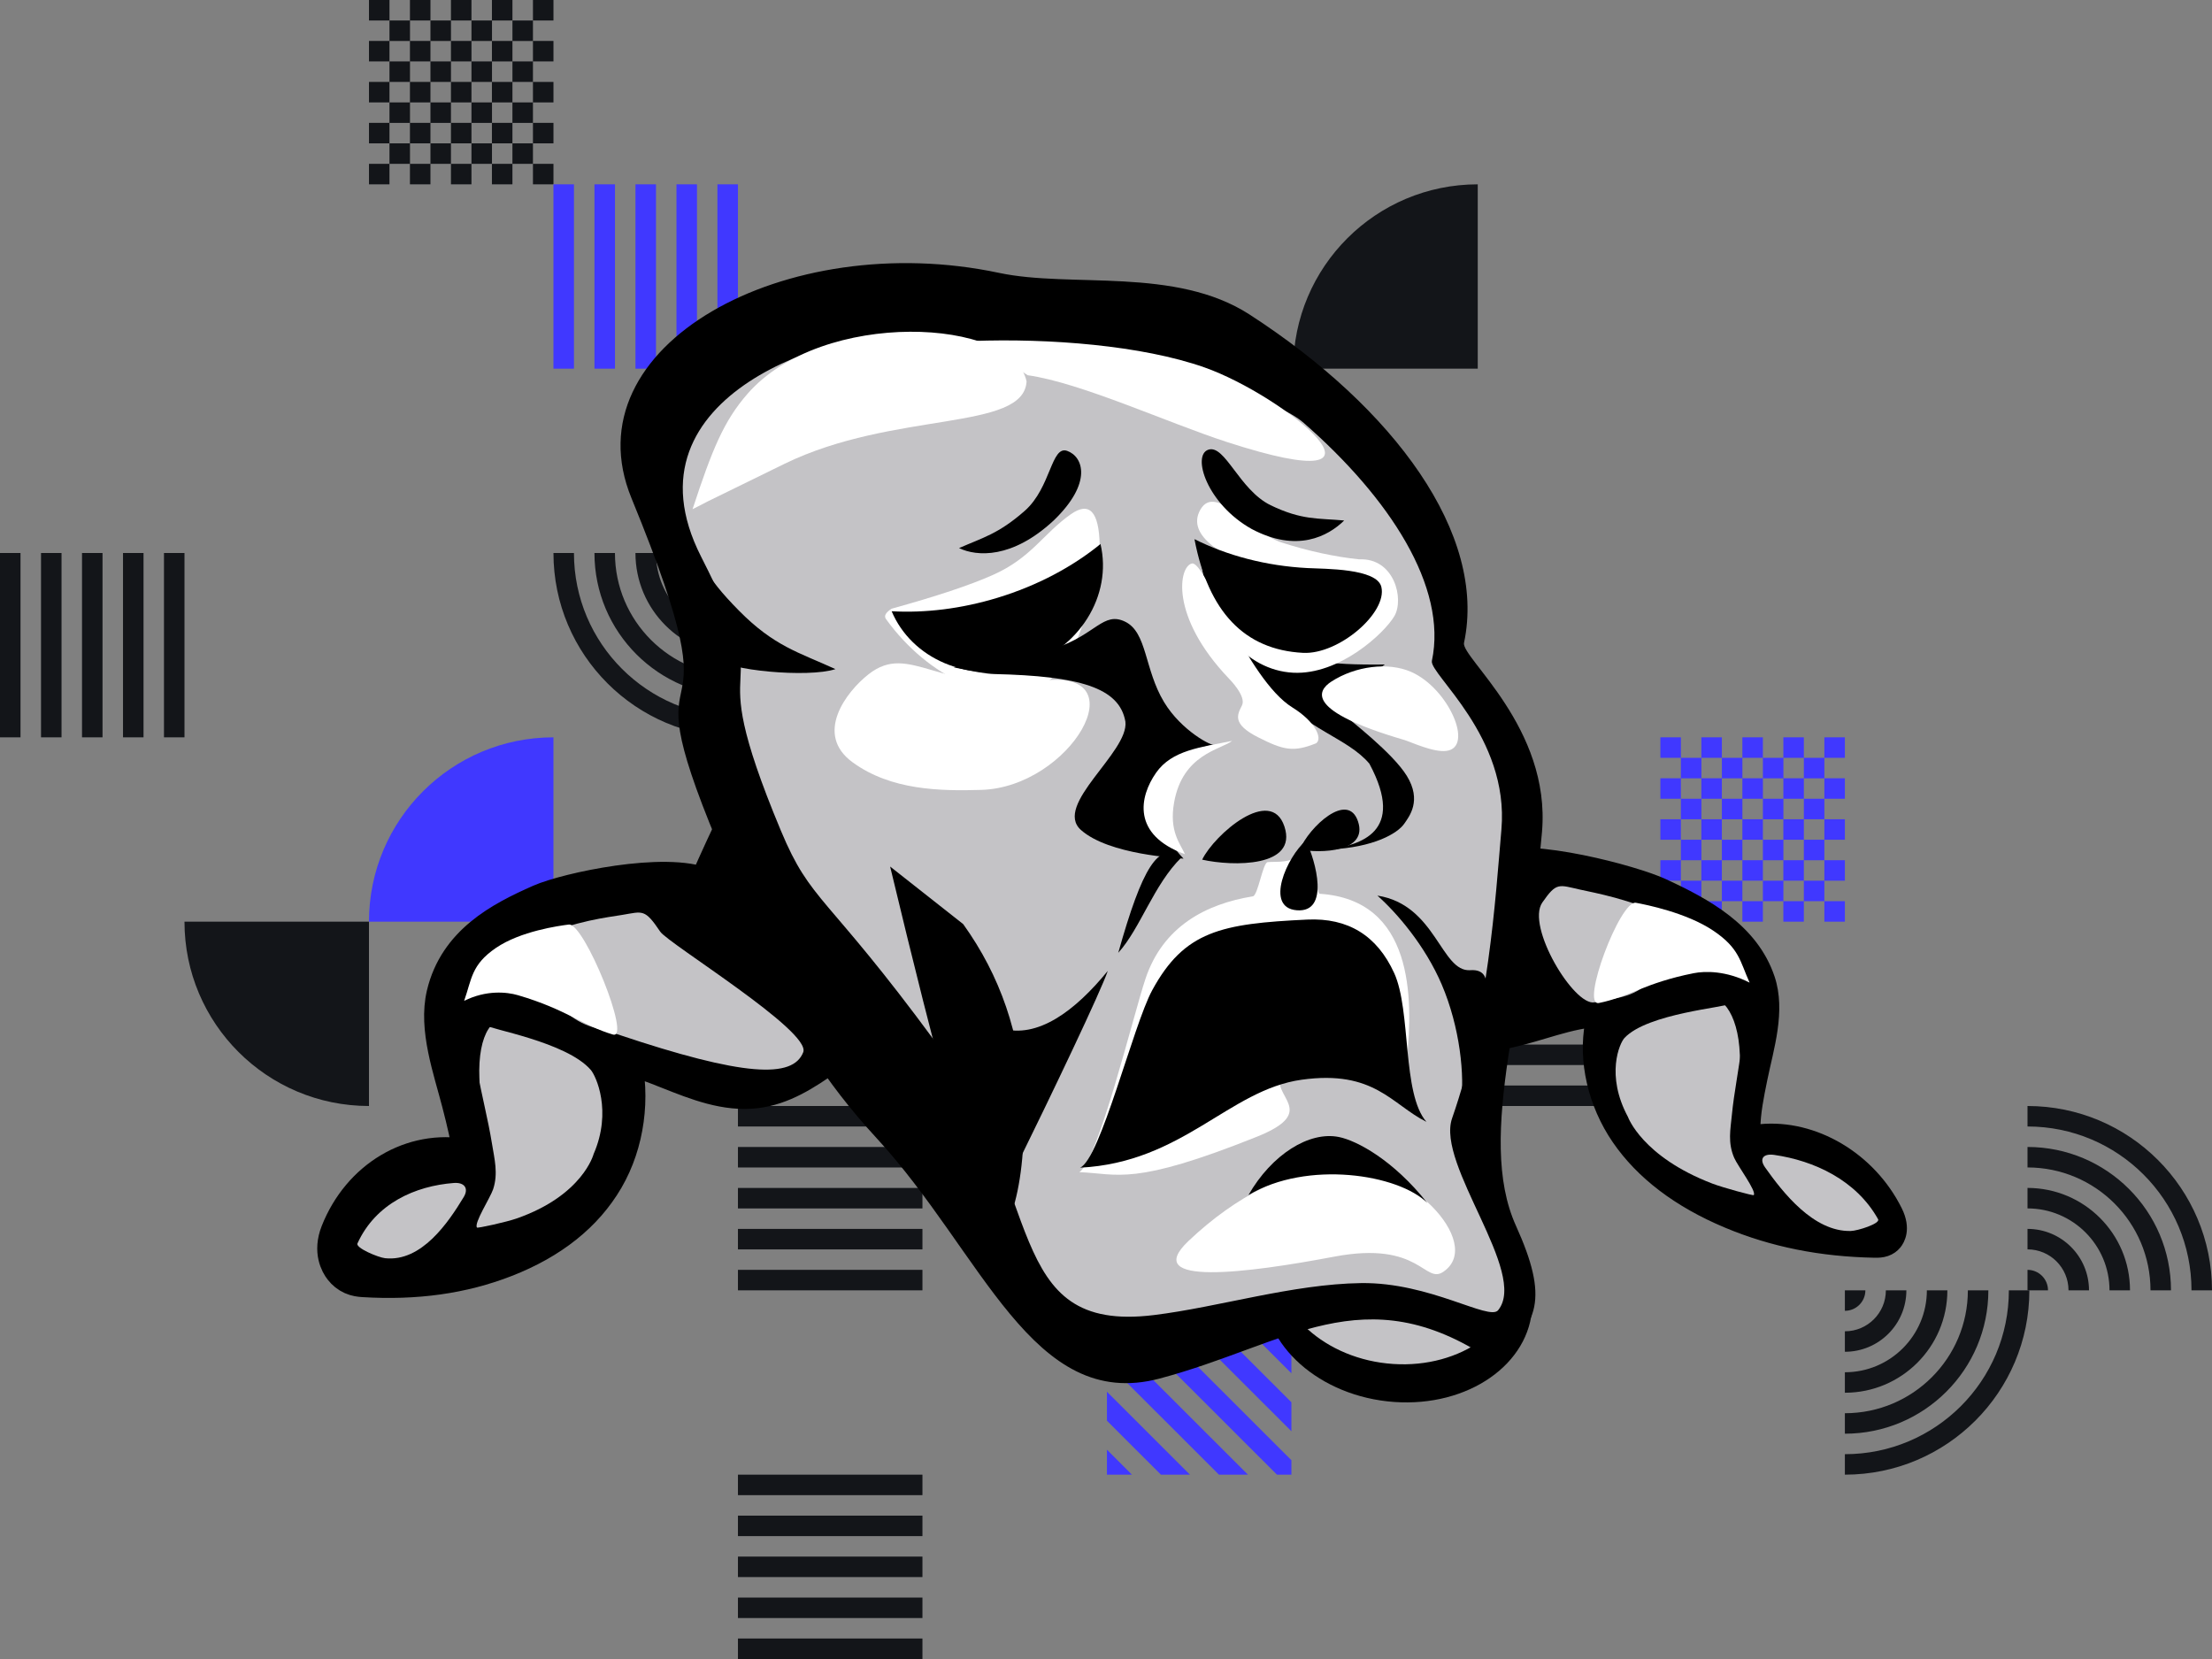 <svg viewBox="0 0 648 486" fill="none" xmlns="http://www.w3.org/2000/svg">
    <rect x="0" y="0" width="648" height="486" fill="#808080" stroke="none"/>
    <g clip-path="url(#clip0)">
        <path fill-rule="evenodd" clip-rule="evenodd"
            d="M258.209 251.991H252.216V246.003H258.209V240H252.216V233.997H258.209V228.009H264.217V222.006H258.209V227.994H252.216V222.006H258.209V216H252.201V222.003H246.208V227.991H240.2V222.003H234.192V227.991H228.199V222.003H234.192V216H228.184V222.003H222.191V216H216.18V222.003H222.188V227.991H216.18V233.994H222.188V239.997H216.18V246H222.188V251.988V252.003H228.181V257.991H234.189V252.003H240.197V257.991H246.205V252.003H252.198V257.991H258.206V252.003H264.214V246H258.206V251.991H258.209ZM222.188 252.006V257.994H216.18V251.991H222.188V252.006ZM240.197 222.003V216H246.205V222.003H240.197ZM258.209 233.994V239.997H264.217V233.994H258.209ZM228.181 228.006H222.188V233.994H228.181V228.006ZM228.196 257.994V263.997H234.189V257.994H240.197V263.997H246.205V257.994H252.213V263.997H258.206V257.994H264.214V263.997H258.206V270H252.198V263.997H246.205V270H240.197V263.997H234.189V270H228.181V263.997H222.188V270H216.18V263.997H222.188V257.994H228.196ZM252.198 246.003V240H246.205V246.003H252.198ZM240.197 246.003V251.991H246.205V246.003H240.197ZM234.189 246.003H240.197V240H234.189V246.003ZM234.189 246.003H228.196V251.991H234.189V246.003ZM234.189 233.994H228.196V239.997H234.189V233.994ZM240.197 233.994V228.006H234.189V233.994H240.197ZM246.208 233.994H240.2V239.997H246.208V233.994ZM246.208 233.994H252.201V228.006H246.208V233.994ZM228.181 239.997V246H222.188V239.997H228.181ZM270.225 222.003H264.217V216H270.225V222.003ZM264.217 233.994H270.225V227.991H264.217V233.994ZM270.225 246.003H264.217V240H270.225V246.003ZM264.217 257.994H270.225V251.991H264.217V257.994ZM264.217 270H270.225V263.997H264.217V270Z"
            fill="#131519" />
        <path fill-rule="evenodd" clip-rule="evenodd"
            d="M528.436 251.991H522.442V246.003H528.436V240H522.442V233.997H528.436V228.009H534.443V222.006H528.436V227.994H522.442V222.006H528.436V216H522.428V222.003H516.435V227.991H510.427V222.003H504.419V227.991H498.426V222.003H504.419V216H498.41V222.003H492.418V216H486.406V222.003H492.414V227.991H486.406V233.994H492.414V239.997H486.406V246H492.414V251.988V252.003H498.407V257.991H504.415V252.003H510.423V257.991H516.432V252.003H522.425V257.991H528.433V252.003H534.441V246H528.433V251.991H528.436ZM492.414 252.006V257.994H486.406V251.991H492.414V252.006ZM510.423 222.003V216H516.432V222.003H510.423ZM528.436 233.994V239.997H534.443V233.994H528.436ZM498.407 228.006H492.414V233.994H498.407V228.006ZM498.422 257.994V263.997H504.415V257.994H510.423V263.997H516.432V257.994H522.44V263.997H528.433V257.994H534.441V263.997H528.433V270H522.425V263.997H516.432V270H510.423V263.997H504.415V270H498.407V263.997H492.414V270H486.406V263.997H492.414V257.994H498.422ZM522.425 246.003V240H516.432V246.003H522.425ZM510.423 246.003V251.991H516.432V246.003H510.423ZM504.415 246.003H510.423V240H504.415V246.003ZM504.415 246.003H498.422V251.991H504.415V246.003ZM504.415 233.994H498.422V239.997H504.415V233.994ZM510.423 233.994V228.006H504.415V233.994H510.423ZM516.435 233.994H510.427V239.997H516.435V233.994ZM516.435 233.994H522.428V228.006H516.435V233.994ZM498.407 239.997V246H492.414V239.997H498.407ZM540.451 222.003H534.443V216H540.451V222.003ZM534.443 233.994H540.451V227.991H534.443V233.994ZM540.451 246.003H534.443V240H540.451V246.003ZM534.443 257.994H540.451V251.991H534.443V257.994ZM534.443 270H540.451V263.997H534.443V270Z"
            fill="#4038FF" />
        <path fill-rule="evenodd" clip-rule="evenodd"
            d="M150.119 35.991H144.126V30.003H150.119V24H144.126V17.997H150.119V12.009H156.127V6.006H150.119V11.994H144.126V6.006H150.119V0H144.111V6.003H138.118V11.991H132.11V6.003H126.102V11.991H120.109V6.003H126.102V0H120.094V6.003H114.101V0H108.09V6.003H114.098V11.991H108.09V17.994H114.098V23.997H108.09V30H114.098V35.988V36.003H120.091V41.991H126.099V36.003H132.107V41.991H138.115V36.003H144.108V41.991H150.116V36.003H156.124V30H150.116V35.991H150.119ZM114.098 36.006V41.994H108.09V35.991H114.098V36.006ZM132.107 6.003V0H138.115V6.003H132.107ZM150.119 17.994V23.997H156.127V17.994H150.119ZM120.091 12.006H114.098V17.994H120.091V12.006ZM120.106 41.994V47.997H126.099V41.994H132.107V47.997H138.115V41.994H144.123V47.997H150.116V41.994H156.124V47.997H150.116V54H144.108V47.997H138.115V54H132.107V47.997H126.099V54H120.091V47.997H114.098V54H108.09V47.997H114.098V41.994H120.106ZM144.108 30.003V24H138.115V30.003H144.108ZM132.107 30.003V35.991H138.115V30.003H132.107ZM126.099 30.003H132.107V24H126.099V30.003ZM126.099 30.003H120.106V35.991H126.099V30.003ZM126.099 17.994H120.106V23.997H126.099V17.994ZM132.107 17.994V12.006H126.099V17.994H132.107ZM138.118 17.994H132.11V23.997H138.118V17.994ZM138.118 17.994H144.111V12.006H138.118V17.994ZM120.091 23.997V30H114.098V23.997H120.091ZM162.135 6.003H156.127V0H162.135V6.003ZM156.127 17.994H162.135V11.991H156.127V17.994ZM162.135 30.003H156.127V24H162.135V30.003ZM156.127 41.994H162.135V35.991H156.127V41.994ZM156.127 54H162.135V47.997H156.127V54Z"
            fill="#131519" />
        <path fill-rule="evenodd" clip-rule="evenodd"
            d="M318.26 270H324.268V324H318.26V270ZM312.258 270H306.253V324H312.258V270ZM300.248 270H294.243V324H300.248V270ZM282.233 270H288.238V324H282.233V270ZM276.228 270H270.223V324H276.228V270Z"
            fill="#131519" />
        <path
            d="M328.503 378H324.27V382.23L374.081 432H378.315V427.77L328.503 378ZM365.584 432H357.087L324.27 399.21V390.72L365.584 432ZM348.59 432H340.093L324.27 416.19V407.7L348.59 432ZM324.27 432V424.68L331.595 432H324.27ZM378.315 410.79V419.28L336.999 378H345.497L378.315 410.79ZM378.315 393.81V402.3L353.994 378H362.491L378.315 393.81ZM378.315 385.32L370.988 378H378.315V385.32Z"
            fill="#4038FF" />
        <path fill-rule="evenodd" clip-rule="evenodd"
            d="M324.811 155.997V162H270.766V155.997H324.811ZM324.811 150V144H270.766V150H324.811ZM324.811 138V132H270.766V138H324.811ZM324.811 120V126H270.766V120H324.811ZM324.811 114V108H270.766V114H324.811Z"
            fill="#131519" />
        <path fill-rule="evenodd" clip-rule="evenodd"
            d="M270.225 479.997V486H216.18V479.997H270.225ZM270.225 474V468H216.18V474H270.225ZM270.225 462V456H216.18V462H270.225ZM270.225 444V450H216.18V444H270.225ZM270.225 438V432H216.18V438H270.225Z"
            fill="#131519" />
        <path fill-rule="evenodd" clip-rule="evenodd"
            d="M486.408 317.997V324H432.363V317.997H486.408ZM486.408 312V306H432.363V312H486.408ZM486.408 300V294H432.363V300H486.408ZM486.408 282V288H432.363V282H486.408ZM486.408 276V270H432.363V276H486.408Z"
            fill="#131519" />
        <path fill-rule="evenodd" clip-rule="evenodd"
            d="M270.225 330.003V324H216.18V330.003H270.225ZM270.225 348.006V354.009H216.18V348.006H270.225ZM270.225 366.009V360.006H216.18V366.009H270.225ZM270.225 378V371.997H216.18V378H270.225ZM270.225 336.006V342.009H216.18V336.006H270.225Z"
            fill="#131519" />
        <path fill-rule="evenodd" clip-rule="evenodd"
            d="M641.993 378H647.998C647.998 348.177 623.801 324 593.953 324V330C620.486 330 641.993 351.489 641.993 378ZM629.983 378H635.988C635.988 354.804 617.169 336 593.953 336V342C613.851 342 629.983 358.119 629.983 378ZM623.978 378H617.973C617.973 364.746 607.218 354 593.953 354V348C610.536 348 623.978 361.431 623.978 378ZM605.963 378H611.968C611.968 368.058 603.903 360 593.953 360V366C600.586 366 605.963 371.373 605.963 378ZM593.953 378H599.958C599.958 374.685 597.271 372 593.953 372V378Z"
            fill="#131519" />
        <path fill-rule="evenodd" clip-rule="evenodd"
            d="M168.138 162H162.133C162.133 191.823 186.33 216 216.178 216V210C189.645 210 168.138 188.511 168.138 162ZM180.148 162H174.143C174.143 185.196 192.963 204 216.178 204V198C196.28 198 180.148 181.881 180.148 162ZM186.153 162H192.158C192.158 175.254 202.913 186 216.178 186V192C199.595 192 186.153 178.569 186.153 162ZM204.168 162H198.163C198.163 171.942 206.228 180 216.178 180V174C209.545 174 204.168 168.627 204.168 162ZM216.178 162H210.173C210.173 165.315 212.86 168 216.178 168V162Z"
            fill="#131519" />
        <path fill-rule="evenodd" clip-rule="evenodd"
            d="M540.451 426V432C570.299 432 594.496 407.823 594.496 378H588.491C588.491 404.511 566.984 426 540.451 426ZM540.451 414V420C563.666 420 582.486 401.196 582.486 378H576.481C576.481 397.881 560.349 414 540.451 414ZM540.451 408V402C553.716 402 564.471 391.254 564.471 378H570.476C570.476 394.569 557.034 408 540.451 408ZM540.451 390V396C550.401 396 558.466 387.942 558.466 378H552.461C552.461 384.627 547.083 390 540.451 390ZM540.451 378V384C543.769 384 546.456 381.315 546.456 378H540.451Z"
            fill="#131519" />
        <path d="M162.133 216V270H108.088C108.088 240.177 132.285 216 162.133 216Z" fill="#4038FF" />
        <path d="M54.043 270H108.088V324C78.24 324 54.043 299.823 54.043 270Z" fill="#131519" />
        <path d="M432.901 54V108H378.855C378.855 78.177 403.053 54 432.901 54Z" fill="#131519" />
        <path fill-rule="evenodd" clip-rule="evenodd"
            d="M168.141 54H162.133V108H168.141V54ZM186.159 54H192.167V108H186.159V54ZM204.177 54H198.169V108H204.177V54ZM216.178 54H210.17V108H216.178V54ZM174.149 54H180.157V108H174.149V54Z"
            fill="#4038FF" />
        <path fill-rule="evenodd" clip-rule="evenodd"
            d="M6.008 162H0V216H6.008V162ZM24.026 162H30.034V216H24.026V162ZM42.044 162H36.036V216H42.044V162ZM54.045 162H48.037V216H54.045V162ZM12.016 162H18.024V216H12.016V162Z"
            fill="#131519" />
        <path fill-rule="evenodd" clip-rule="evenodd"
            d="M437.161 250.581C448.73 246.769 479.107 254.88 487.401 258.713C499.922 264.499 513.691 271.892 518.596 286.462C521.873 296.196 518.262 307.155 516.424 316.193C515.392 321.261 514.416 326.06 514.369 330.74C514.834 330.715 515.309 330.669 515.597 330.642C531.588 329.097 548.173 338.921 555.928 354.53C558.652 360.013 556.673 363.395 555.696 364.594C554.905 365.568 553.888 366.274 552.674 366.691C551.446 367.114 550.258 367.152 549.258 367.134C533.355 366.84 519.16 363.994 505.864 358.428C491.475 352.408 480.604 344.148 473.553 333.879C466.421 323.493 463.61 310.698 465.645 299.763C461.349 300.312 456.98 301.611 452.447 302.958C444.234 305.399 435.741 307.923 426.552 306.258C418.378 304.779 411.215 300.215 403.989 295.267C388.216 284.47 370.206 271.492 356.068 254.043C353.053 250.32 350.133 246.156 349.202 240.93C348.129 234.912 350.109 229.41 351.556 225.391C355.293 215.008 360.477 203.924 370.593 200.447C371.386 200.175 372.206 199.951 373.029 199.786C376.806 199.019 380.609 199.477 383.963 199.881C387.188 200.269 390.234 200.637 392.525 199.849C392.808 199.752 393.082 199.637 393.339 199.505C395.217 198.553 396.733 196.49 398.248 193.951C407.729 201.289 420.699 220.165 437.161 250.581Z"
            fill="black" stroke="black" stroke-width="2.637" />
        <path fill-rule="evenodd" clip-rule="evenodd"
            d="M374.177 205.09C364.619 207.018 359.779 217.85 356.321 227.492C354.888 231.487 353.443 235.742 354.218 240.07C354.923 243.997 357.359 247.385 359.851 250.461C373.003 266.694 389.741 279.075 406.601 290.632C413.037 295.044 419.754 299.464 427.16 300.813C442.715 303.648 457.301 292.405 472.935 294.211C467.514 305.394 470.344 320.145 477.68 330.822C485.017 341.503 496.136 348.601 507.567 353.397C521.087 359.07 534.951 361.483 549.129 361.76C550.099 361.78 551.19 361.744 551.808 360.983C552.645 359.954 552.11 358.298 551.479 357.03C544.79 343.583 530.14 334.892 516.379 336.207C514.141 336.421 511.396 336.637 510.042 334.618C509.369 333.613 509.279 332.325 509.268 331.122C509.163 317.078 516.594 303.207 512.054 289.757C507.853 277.31 495.219 270.661 483.849 265.394C474.578 261.1 464.323 256.721 455.018 259.779C449.069 261.736 444.467 266.47 439.466 270.318C428.346 278.875 411.382 282.654 400.714 272.176C391.096 262.728 391.522 246.302 396.65 234.198C397.316 232.629 398.201 230.951 399.767 230.504C401.936 229.887 404.026 231.889 405.974 233.277C411.597 237.283 381.231 203.667 374.177 205.09Z"
            fill="black" />
        <path fill-rule="evenodd" clip-rule="evenodd"
            d="M508.064 284.978C508.375 285.575 508.817 286.077 508.705 286.801L508.683 286.683C513.018 300.431 508.625 313.364 507.354 326.551C506.939 330.869 506.099 334.7 508.019 339.168C509.043 341.555 514.675 349.038 513.751 350.102C513.561 350.322 504.735 347.919 501.631 346.731C481.078 338.867 476.916 327.223 476.916 327.223C470.303 314.947 474.455 305.598 475.888 304.065C482.654 296.829 505.856 295.095 506.781 294.039C507.471 293.252 501.395 285.519 492.908 282.645C490.096 281.455 488.124 283.315 486.627 284.757C479.092 292.018 476.547 291.883 467.089 293.636C461.069 294.75 446.992 271.35 451.818 264.392C456.006 258.352 456.599 259.211 462.917 260.615C466.978 261.518 477.902 263.482 487.377 268.303C497.615 273.511 506.346 281.679 508.064 284.978Z"
            fill="#C4C3C6" />
        <path fill-rule="evenodd" clip-rule="evenodd"
            d="M498.225 292.214C503.808 290.3 509.217 296.311 509.684 309.011C510.152 321.71 514.229 299.73 513.613 297.95C512.226 293.939 508.234 273.742 498.196 277.183C488.158 280.625 481.146 286.666 482.533 290.678C483.92 294.689 488.187 295.656 498.225 292.214Z"
            fill="black" />
        <path fill-rule="evenodd" clip-rule="evenodd"
            d="M496.172 285.095C481.883 287.917 477.089 292.111 468.403 293.822C462.874 294.909 474.597 263.61 479.228 264.466C482.204 265.016 494 267.36 501.811 272.577C509.621 277.793 509.718 281.65 512.543 287.859C505.654 284.346 499.531 284.432 496.172 285.095Z"
            fill="white" />
        <path fill-rule="evenodd" clip-rule="evenodd"
            d="M542.174 360.614C531.242 360.88 522.26 349.307 517.082 341.99C515.252 339.405 516.608 337.876 519.741 338.324C531.365 339.993 543.756 345.657 550.184 357.169C550.891 358.437 544.232 360.565 542.174 360.614Z"
            fill="#C4C3C6" />
        <path fill-rule="evenodd" clip-rule="evenodd"
            d="M394.134 237.236C393.966 237.561 393.798 237.885 393.63 238.21C393.549 238.46 393.454 238.671 393.386 238.961L394.134 237.236Z"
            fill="#D796A0" />
        <path fill-rule="evenodd" clip-rule="evenodd"
            d="M412.879 220.747C410.265 215.559 404.495 208.911 397.882 207.503C394.175 206.714 393.265 208.223 384.268 207.473C381.933 207.28 380.965 207.321 378.835 207.114C370.021 206.254 364.349 210.231 360.79 218.388C358.586 223.437 355.775 228.156 354.323 233.612C352.967 238.903 354.861 243.249 358.016 247.554C365.625 257.931 404.456 288.975 420.41 298.836C424.353 301.274 427.71 300.275 427.909 299.839C429.071 297.292 426.263 296.615 424.898 295.345C415.843 286.933 406.222 279.276 397.389 270.551C393.887 267.093 391.722 263.475 390.661 259.7C389.892 256.962 390.66 252.323 392.005 243.092C392.7 238.319 393.256 235.485 394.33 232.212C394.619 231.326 395.549 228.57 397.321 225.314C397.321 225.314 399.815 220.726 403.417 218.547C404.203 218.071 404.975 217.764 405.456 218.119C405.597 218.223 405.913 218.531 405.925 219.659C405.944 221.575 404.937 222.933 404.785 223.474C403.605 227.656 403.963 230.986 405.651 233.169C407.538 235.61 410.652 235.796 414.473 235.985C417.687 236.143 421.923 235.636 421.992 234.473C422.026 233.883 420.979 233.331 420.457 233.019C416.226 230.489 414.978 224.913 412.879 220.747Z"
            fill="#C4C3C6" />
        <path fill-rule="evenodd" clip-rule="evenodd"
            d="M400.703 215.787C393.6 214.69 386.549 238.128 385.849 242.901C384.9 249.365 361.177 251.91 357.997 247.573C354.846 243.272 352.957 238.929 354.319 233.638C355.777 228.181 358.594 223.46 360.805 218.41C364.374 210.25 370.051 206.268 378.867 207.118C380.996 207.322 381.964 207.28 384.3 207.47C393.298 208.21 394.21 206.701 397.917 207.486C397.951 207.493 397.986 207.501 398.02 207.508C400.672 210.535 401.704 210.941 403.108 214.961L400.703 215.787Z"
            fill="white" />
        <path fill-rule="evenodd" clip-rule="evenodd"
            d="M206.648 259.337C195.043 254.348 166.014 260.609 158.217 264.047C146.446 269.238 133.584 276.047 129.95 291.226C127.523 301.366 131.922 313.362 134.436 323.164C135.846 328.661 137.181 333.866 137.599 338.869C137.143 338.806 136.675 338.719 136.392 338.668C120.648 335.751 105.229 344.934 98.893 360.997C96.668 366.64 98.871 370.41 99.92 371.768C100.77 372.872 101.821 373.707 103.039 374.249C104.273 374.797 105.436 374.933 106.411 374.992C121.923 375.938 135.563 374.021 148.109 369.127C161.686 363.834 171.649 355.87 177.72 345.457C183.861 334.924 185.59 321.475 182.733 309.631C186.973 310.557 191.344 312.292 195.879 314.089C204.095 317.348 212.593 320.718 221.437 319.667C229.303 318.733 235.938 314.425 242.603 309.71C257.153 299.424 273.714 286.983 286.138 269.459C288.787 265.72 291.308 261.502 291.803 255.992C292.372 249.647 290 243.611 288.267 239.202C283.791 227.813 277.846 215.559 267.688 211.043C266.892 210.689 266.074 210.386 265.256 210.143C261.506 209.025 257.828 209.213 254.583 209.379C251.464 209.539 248.517 209.69 246.217 208.668C245.932 208.541 245.656 208.397 245.394 208.235C243.484 207.069 241.839 204.745 240.158 201.912C231.48 209.001 220.31 228.143 206.648 259.337Z"
            fill="black" stroke="black" stroke-width="10" />
        <path fill-rule="evenodd" clip-rule="evenodd"
            d="M264.558 215.724C274.047 218.541 279.636 230.498 283.781 241.074C285.498 245.456 287.248 250.117 286.835 254.68C286.459 258.82 284.348 262.247 282.158 265.336C270.601 281.639 255.235 293.542 239.684 304.555C233.748 308.76 227.537 312.95 220.411 313.804C205.441 315.602 190.299 302.434 175.17 303.125C181.355 315.503 179.764 331.04 173.446 341.867C167.128 352.698 156.83 359.402 146.045 363.621C133.289 368.611 119.939 370.091 106.11 369.264C105.165 369.209 104.097 369.084 103.432 368.222C102.533 367.057 102.924 365.33 103.439 364.025C108.904 350.187 122.524 342.061 136.071 344.556C138.274 344.961 140.973 345.409 142.135 343.36C142.713 342.339 142.699 340.971 142.613 339.686C141.599 324.689 133.237 309.279 136.604 295.268C139.718 282.302 151.53 276.198 162.219 271.471C170.934 267.617 180.603 263.751 189.935 267.755C195.903 270.316 200.774 275.739 205.965 280.247C217.508 290.271 234.379 295.652 243.968 285.301C252.612 275.969 250.89 258.384 244.918 245.045C244.143 243.316 243.146 241.453 241.581 240.851C239.412 240.02 237.53 241.994 235.738 243.322C230.563 247.157 257.553 213.645 264.558 215.724Z"
            fill="black" />
        <path fill-rule="evenodd" clip-rule="evenodd"
            d="M140.113 290.474C139.856 291.089 139.464 291.59 139.631 292.372L139.644 292.247C136.502 306.594 141.821 320.76 144.111 334.95C144.86 339.597 145.985 343.756 144.465 348.379C143.654 350.848 138.747 358.398 139.734 359.608C139.937 359.857 148.368 357.988 151.305 356.965C170.758 350.191 173.897 338.08 173.897 338.08C179.382 325.487 174.583 315.168 173.061 313.417C165.876 305.15 143.074 301.459 142.086 300.258C141.35 299.362 146.67 291.581 154.732 289.182C157.384 288.134 159.459 290.277 161.036 291.937C168.973 300.292 171.448 300.349 180.827 302.971C218.036 315.468 232.294 315.966 235.306 308.238C237.705 302.082 195.755 276.4 193.419 272.934C188.848 266.149 188.338 267.019 182.277 268.019C178.382 268.663 167.867 269.896 158.995 274.296C149.408 279.05 141.529 287.086 140.113 290.474Z"
            fill="#C4C3C6" />
        <path fill-rule="evenodd" clip-rule="evenodd"
            d="M150.298 298.987C144.691 296.5 139.886 302.494 140.438 316.026C140.991 329.558 135.261 305.75 135.721 303.897C136.757 299.721 139.052 278.457 149.131 282.929C159.209 287.401 166.54 294.412 165.504 298.588C164.468 302.764 160.377 303.459 150.298 298.987Z"
            fill="black" />
        <path fill-rule="evenodd" clip-rule="evenodd"
            d="M151.741 291.543C165.923 295.689 170.939 300.55 179.56 303.066C185.047 304.666 171.108 270.295 166.652 270.842C163.789 271.195 152.452 272.765 145.237 277.72C138.022 282.675 138.234 286.788 135.968 293.199C142.418 289.991 148.406 290.568 151.741 291.543Z"
            fill="white" />
        <path fill-rule="evenodd" clip-rule="evenodd"
            d="M112.812 368.588C123.512 369.738 131.366 358.085 135.843 350.677C137.424 348.06 135.979 346.319 132.953 346.549C121.732 347.412 110.077 352.482 104.713 364.273C104.123 365.572 110.797 368.373 112.812 368.588Z"
            fill="#C4C3C6" />
        <path fill-rule="evenodd" clip-rule="evenodd"
            d="M247.619 248.489C247.809 248.849 247.998 249.209 248.188 249.569C248.288 249.843 248.397 250.075 248.486 250.391L247.619 248.489Z"
            fill="#D796A0" />
        <path fill-rule="evenodd" clip-rule="evenodd"
            d="M239.502 225.048C246.353 224.438 255.104 250.04 256.167 255.195C257.609 262.177 280.984 266.775 283.745 262.392C286.482 258.047 287.982 253.556 286.231 247.795C284.373 241.849 281.245 236.581 278.685 231.01C274.55 222.01 268.687 217.305 260.143 217.515C258.08 217.565 257.13 217.443 254.864 217.461C246.133 217.539 245.122 215.855 241.564 216.399C241.531 216.404 241.498 216.41 241.465 216.415C239.115 219.439 238.139 219.791 237.087 223.975L239.502 225.048Z"
            fill="white" />
        <path fill-rule="evenodd" clip-rule="evenodd"
            d="M408.384 410.7C386.672 409.144 369.602 394.007 370.258 376.892C370.914 359.777 389.047 347.164 410.759 348.72C432.471 350.277 449.54 365.413 448.884 382.528C448.228 399.643 430.096 412.256 408.384 410.7Z"
            fill="black" />
        <path fill-rule="evenodd" clip-rule="evenodd"
            d="M408.144 399.574C388.288 398.275 372.739 384.189 373.414 368.114C374.088 352.038 390.732 340.059 410.588 341.358C430.444 342.658 445.993 356.743 445.319 372.819C444.644 388.895 428 400.874 408.144 399.574Z"
            fill="#C4C3C6" />
        <path fill-rule="evenodd" clip-rule="evenodd"
            d="M256.754 333.367C225.635 299.592 220.248 270.916 210.256 246.99C182.337 180.135 218.44 227.433 184.993 145.945C166.636 101.221 230.317 66.7 292.674 79.94C313.853 84.437 344.317 78.059 366.093 92.163C408.431 119.586 435.654 156.488 428.881 188.319C427.966 192.619 454.374 213.167 451.722 243.73C447.531 292.028 432.109 332.584 444.111 359.123C453.547 379.988 451.342 388.529 436.658 398.308C399.653 373.541 376.993 393.954 339.699 403.842C302.405 413.73 287.874 367.141 256.754 333.367Z"
            fill="black" />
        <path fill-rule="evenodd" clip-rule="evenodd"
            d="M266.466 98.254C247.031 96.081 180.908 114.981 205.381 163.059C229.854 211.136 203.857 183.727 228.75 243.32C237.659 264.647 241.784 261.374 274.068 305.296C306.351 349.219 293.418 390.714 338.027 385.247C357.07 382.913 378.599 376.161 398.73 375.878C418.862 375.595 436.25 387.043 438.869 383.829C447.796 372.873 420.637 341.2 425.386 327.603C436.055 297.061 438.06 263.461 439.835 242.996C442.199 215.753 418.654 197.435 419.469 193.602C424.083 171.922 407.085 145.905 381.969 123.931C373.727 116.721 352.811 113.105 335.683 106.883C278.395 104.412 285.902 100.427 266.466 98.254Z"
            fill="#C4C3C6" />
        <path fill-rule="evenodd" clip-rule="evenodd"
            d="M386.632 261.833C385.293 261.746 384.714 247.56 382.205 249.662C378.048 253.143 373.999 252.283 371.359 252.559C369.93 252.708 368.516 262.334 367.03 262.575C353.118 264.831 340.712 271.48 335.6 286.624C332.077 297.058 321.722 339.962 316.179 343.377C327.727 343.841 331.791 347.57 368.158 333.019C387.146 325.422 371.49 321.031 375.564 314.442C384.301 300.313 394.164 286.831 398.827 282.122C400.652 280.279 410.198 328.644 412.117 310.451C414.035 292.258 414.053 263.633 386.632 261.833Z"
            fill="white" />
        <path fill-rule="evenodd" clip-rule="evenodd"
            d="M382.948 269.39C357.73 270.572 346.968 272.738 337.526 290.106C331.987 300.294 322.301 339.716 316.383 342.072C346.541 340.543 359.998 319.275 381.316 316.302C402.634 313.328 407.744 323.628 417.873 328.641C410.664 320.435 413.451 296.07 408.425 285.062C403.399 274.053 394.907 268.83 382.948 269.39Z"
            fill="black" />
        <path fill-rule="evenodd" clip-rule="evenodd"
            d="M293.369 301.246C282.823 298.09 284.037 308.347 292.532 324.508C296.058 331.216 296.465 338.354 297 343.139C308.539 319.701 322.505 290.363 324.525 284.416C314.962 296.16 303.915 304.403 293.369 301.246Z"
            fill="black" />
        <path fill-rule="evenodd" clip-rule="evenodd"
            d="M260.76 253.851C274.72 312.062 284.387 347.381 289.761 359.809C293.107 367.547 301.109 351.188 299.795 322.238C298.923 303.041 293.046 285.867 282.163 270.716L260.76 253.851Z"
            fill="black" />
        <path fill-rule="evenodd" clip-rule="evenodd"
            d="M209.851 192.919C196.042 176.435 195.451 157.468 199.574 150.209C204.646 163.979 206.105 168.369 216.451 178.861C226.796 189.353 233.966 191.083 244.741 196.015C236.766 198.646 212.732 196.358 209.851 192.919Z"
            fill="black" />
        <path fill-rule="evenodd" clip-rule="evenodd"
            d="M379.929 266.662C370.28 265.937 377.079 250.93 382.559 246.252C385.528 252.326 389.578 267.387 379.929 266.662Z"
            fill="black" />
        <path fill-rule="evenodd" clip-rule="evenodd"
            d="M327.592 279.122C334.602 254.194 339.425 246.196 346.127 251.157C337.995 259.099 334.083 271.96 327.592 279.122Z"
            fill="black" />
        <path fill-rule="evenodd" clip-rule="evenodd"
            d="M430.712 284.215C422.1 284.816 420.714 265.037 403.505 262.364C409.107 267.328 417.449 276.939 422.352 288.413C427.64 300.788 429.234 315.182 427.885 324.014C427.862 322.08 437.398 312.788 438.344 310.787C439.956 307.375 442.65 293.298 441.101 295.235C440.081 296.511 434.792 299.142 433.697 299.366C433.588 295.523 439.325 283.614 430.712 284.215Z"
            fill="black" />
        <path fill-rule="evenodd" clip-rule="evenodd"
            d="M376.265 242.115C372.291 230.11 355.772 244.466 352.168 251.835C361.168 253.849 380.239 254.12 376.265 242.115Z"
            fill="black" />
        <path fill-rule="evenodd" clip-rule="evenodd"
            d="M397.834 240.656C394.843 231.61 383.484 242.313 380.765 248.87C386.763 250.021 400.824 249.701 397.834 240.656Z"
            fill="black" />
        <path fill-rule="evenodd" clip-rule="evenodd"
            d="M392.622 208.488C379.868 197.398 395.113 202.83 405.696 194.658C387.96 194.884 381.531 193.358 375.123 190.225C368.715 187.092 355.633 170.977 351.705 162.99C353.624 180.225 359.522 187.258 372.054 201.648C382.63 213.794 394.735 216.108 401.158 223.717C412.088 244.098 398.093 247.443 389.5 248.848C402.49 248.261 409.439 244.11 411.366 241.308C412.824 239.19 416.598 234.548 412.117 227.278C407.965 220.54 395.714 211.176 392.622 208.488Z"
            fill="black" />
        <path fill-rule="evenodd" clip-rule="evenodd"
            d="M287.477 231.397C275.419 231.75 261.047 231.539 249.764 223.313C238.481 215.086 247.823 202.722 254.442 197.525C266.663 187.928 274.933 203.327 305.345 199.403C333.914 195.716 313.527 230.634 287.477 231.397Z"
            fill="white" />
        <path fill-rule="evenodd" clip-rule="evenodd"
            d="M301.072 109.924C316.701 112.134 342.012 123.836 359.382 129.472C415.455 147.667 376.325 115.895 352.833 107.627C334.498 101.173 307.325 99.062 284.855 99.894C284.534 103.345 291.673 103.595 301.072 109.924Z"
            fill="white" />
        <path fill-rule="evenodd" clip-rule="evenodd"
            d="M300.732 111.729C296.816 93.167 240.834 90.293 218.979 115.368C212.008 123.367 208.638 131.645 202.883 149.168C210.787 145.207 197.729 151.533 229.795 135.886C261.861 120.24 299.904 126.456 300.732 111.729Z"
            fill="white" />
        <path fill-rule="evenodd" clip-rule="evenodd"
            d="M413.339 196.807C406.726 193.915 397.1 195.074 390.018 199.668C385.864 202.362 382.371 208.285 411.41 216.777C413.233 217.311 419.911 220.495 423.737 219.965C431.887 218.947 424.405 201.645 413.339 196.807Z"
            fill="white" />
        <path fill-rule="evenodd" clip-rule="evenodd"
            d="M363.823 206.675C362.458 209.358 360.887 212.087 368.479 215.945C376.072 219.803 378.916 220.407 385.579 217.729C387.498 216.275 385.304 211.398 378.596 207.241C365.219 198.949 353.11 164.333 349.203 165.07C345.368 165.794 342.528 180.471 360.001 198.772C360.29 199.075 365.187 203.993 363.823 206.675Z"
            fill="white" />
        <path fill-rule="evenodd" clip-rule="evenodd"
            d="M390.405 341.811C377.405 343.038 362.386 350.063 348.158 363.55C333.929 377.038 365.63 372.911 390.9 368.126C416.17 363.341 417.309 376.489 422.918 372.497C434.961 364.159 412.157 339.758 390.405 341.811Z"
            fill="white" />
        <path fill-rule="evenodd" clip-rule="evenodd"
            d="M392.282 333.094C397.508 334.171 408.151 339.804 418.169 352.443C409.723 343.961 382.94 339.803 365.722 350.103C372.543 338.203 383.538 331.292 392.282 333.094Z"
            fill="black" />
        <path fill-rule="evenodd" clip-rule="evenodd"
            d="M261.202 178.314C274.268 174.709 284.137 171.423 290.81 168.458C302.173 163.408 305.523 156.405 313.668 150.664C319.098 146.837 321.925 149.794 322.149 159.535C318.963 185.081 311.99 199.495 301.229 202.779C291.282 205.814 272.533 199.337 259.542 181.342C258.899 180.451 259.452 179.442 261.202 178.314Z"
            fill="white" />
        <path fill-rule="evenodd" clip-rule="evenodd"
            d="M299.746 195.312C283.701 200.208 267.075 192.985 261.207 179.064C270.936 179.608 281.562 178.367 292.274 175.099C303.99 171.523 314.262 165.994 322.386 159.365C325.948 174.479 316.139 190.309 299.746 195.312Z"
            fill="black" />
        <path fill-rule="evenodd" clip-rule="evenodd"
            d="M381.118 174.911C370.835 174.368 361.343 171.496 353.362 166.955C354.085 183.19 364.902 196.334 378.818 197.069C392.404 197.786 405.582 185.461 408.488 180.472C411.395 175.483 408.474 163.381 398.164 163.858C391.182 163.132 383.4 161.491 375.392 158.905C366.531 156.044 356.191 141.455 351.671 149.258C347.151 157.061 359.066 163.699 371.422 167.688C377.914 169.784 387.614 175.254 381.118 174.911Z"
            fill="white" />
        <path fill-rule="evenodd" clip-rule="evenodd"
            d="M381.715 191.252C392.188 191.8 406.466 179.489 404.664 171.939C403.361 166.481 388.119 166.679 382.996 166.412C370.787 165.774 359.485 162.726 349.919 157.947C353.976 179.255 364.575 190.357 381.715 191.252Z"
            fill="black" />
        <path fill-rule="evenodd" clip-rule="evenodd"
            d="M308.948 189.93C300.909 192.571 291.046 194.422 279.36 195.484C285.105 196.749 289.074 197.407 291.269 197.459C316.09 198.046 327.946 201.367 329.682 211.403C330.767 220.347 308.41 235.843 316.678 243.155C324.947 250.467 345.039 251.336 346.713 251.542C340.814 245.322 337.925 238.17 340.9 231.088C343.875 224.006 346.067 219.718 355.82 218.167C355.287 218.83 346.096 214.134 340.99 205.646C335.222 196.061 336.074 185.294 329.641 182.139C323.208 178.983 321.007 185.969 308.948 189.93Z"
            fill="black" />
        <path fill-rule="evenodd" clip-rule="evenodd"
            d="M343.949 235.087C346.448 220.943 357.493 219.664 360.941 217.04C351.671 218.945 343.327 219.728 338.669 226.38C333.726 233.438 331.558 244.574 347.119 250.23C345.729 247.068 342.45 243.574 343.949 235.087Z"
            fill="white" />
        <path fill-rule="evenodd" clip-rule="evenodd"
            d="M308.639 152.503C320.177 141.41 317.308 133.722 312.617 132.082C307.927 130.441 307.907 142.798 300.245 149.606C292.465 156.455 287.825 157.522 280.945 160.564C286.13 163.043 296.498 163.767 308.639 152.503Z"
            fill="black" />
        <path fill-rule="evenodd" clip-rule="evenodd"
            d="M366.688 154.976C353.548 147.635 349.094 133.346 353.983 131.738C358.872 130.13 363.018 143.483 372.205 147.997C381.412 152.442 386.081 151.769 393.775 152.476C389.061 157.097 379.925 162 366.688 154.976Z"
            fill="black" />
    </g>
    <defs>
        <clipPath id="clip0">
            <rect width="648" height="486" fill="white" />
        </clipPath>
    </defs>
</svg>
